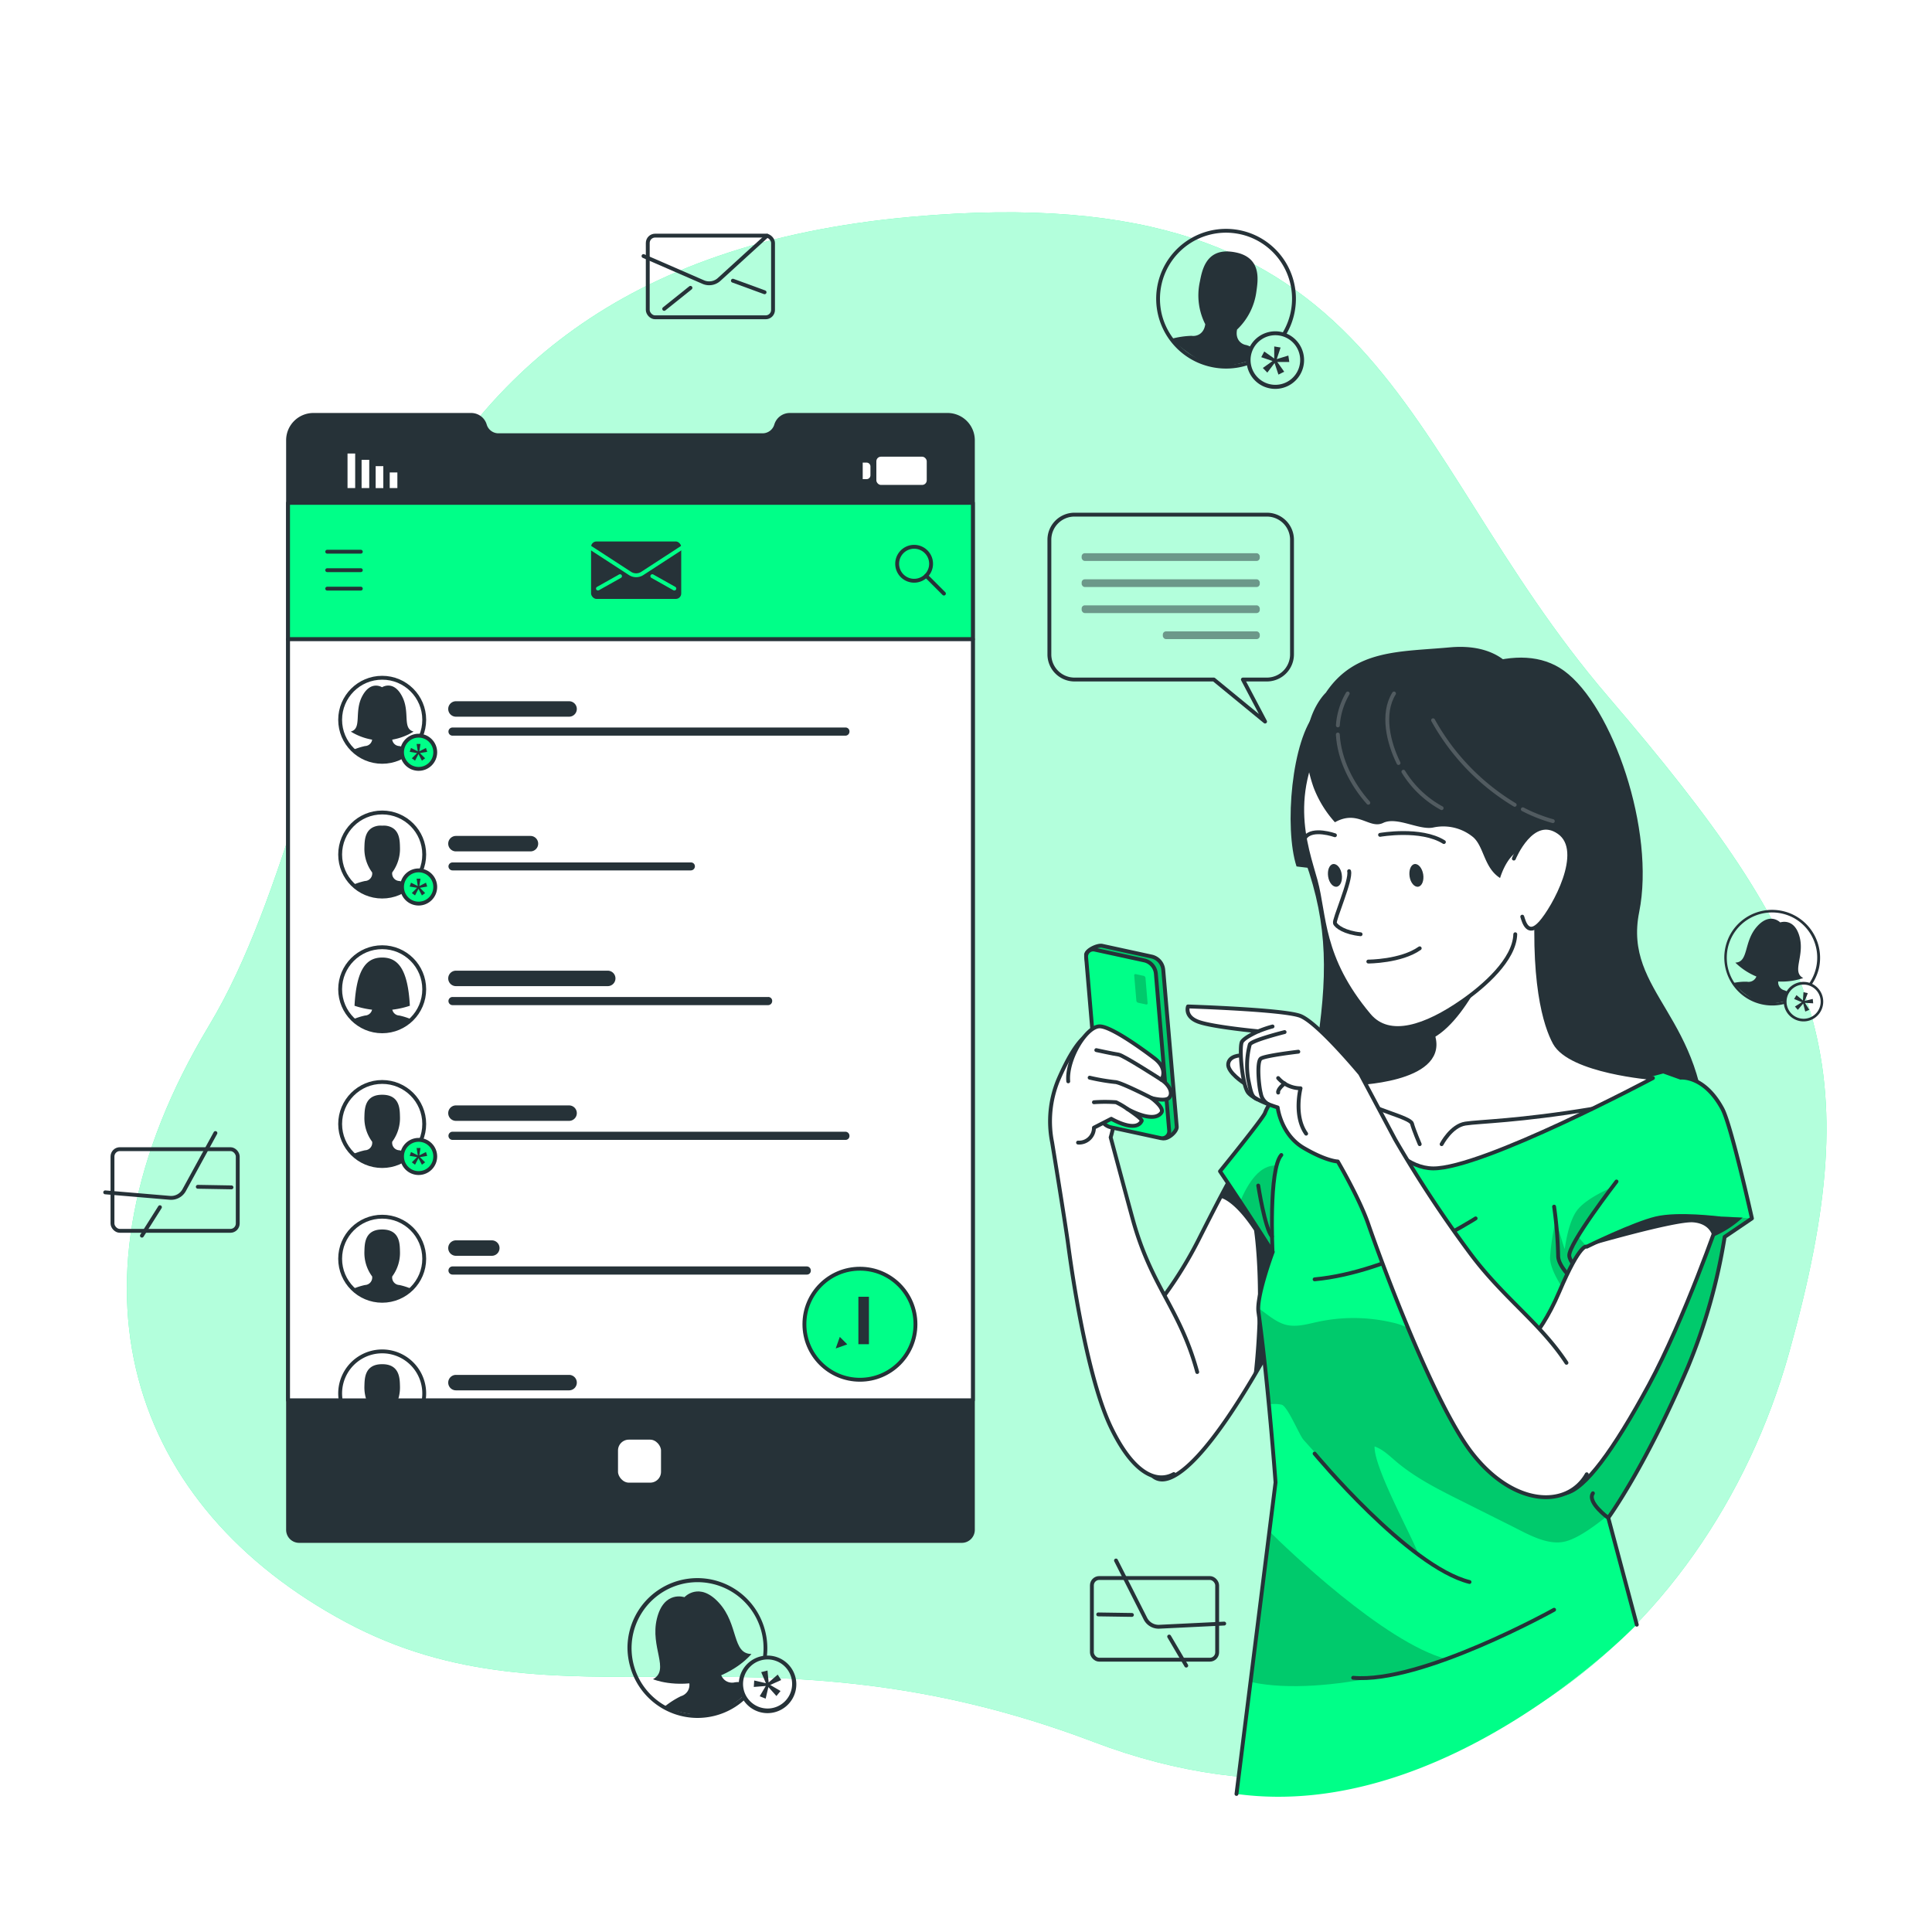 <svg class="animated" id="freepik_stories-mobile-inbox" xmlns="http://www.w3.org/2000/svg" xmlns:xlink="http://www.w3.org/1999/xlink" viewBox="0 0 500 500" version="1.1" xmlns:svgjs="http://svgjs.com/svgjs"><style>svg#freepik_stories-mobile-inbox:not(.animated) .animable {opacity: 0;}svg#freepik_stories-mobile-inbox.animated #freepik--Graphics--inject-53 {animation: 1.5s Infinite  linear floating;animation-delay: 0s;}svg#freepik_stories-mobile-inbox.animated #freepik--speech-bubble--inject-53 {animation: 1.5s Infinite  linear floating;animation-delay: 0s;}svg#freepik_stories-mobile-inbox.animated #freepik--Character--inject-53 {animation: 3s Infinite  linear floating;animation-delay: 0s;}            @keyframes floating {                0% {                    opacity: 1;                    transform: translateY(0px);                }                50% {                    transform: translateY(-10px);                }                100% {                    opacity: 1;                    transform: translateY(0px);                }            }        </style><g id="freepik--background-simple--inject-53" class="animable" style="transform-origin: 252.765px 257.661px;"><path d="M236,56.1c124-11.05,124.25,58.93,180.13,124.13S484,275,463,350.13,370.89,484.2,283.06,450.82s-138.14-1.32-193.54-31-76-86.91-35.42-154.41S83.1,69.72,236,56.1Z" style="fill: rgb(0, 255, 136); transform-origin: 252.765px 257.661px;" id="el6mlwnusd6q" class="animable"></path><g id="el22v17z7bghe"><path d="M236,56.1c124-11.05,124.25,58.93,180.13,124.13S484,275,463,350.13,370.89,484.2,283.06,450.82s-138.14-1.32-193.54-31-76-86.91-35.42-154.41S83.1,69.72,236,56.1Z" style="fill: rgb(255, 255, 255); opacity: 0.7; transform-origin: 252.765px 257.661px;" class="animable"></path></g></g><g id="freepik--Graphics--inject-53" class="animable animator-active" style="transform-origin: 248.943px 251.536px;"><path d="M198,422a18.09,18.09,0,0,0-35.61,4.47A18.36,18.36,0,0,0,163,431a18.12,18.12,0,0,0,17.49,13.6,18.44,18.44,0,0,0,4.53-.57,18,18,0,0,0,7.85-4.3,7.45,7.45,0,0,1-.49-.87v0a17.08,17.08,0,0,1-20.13,2.61l-.42-.23A17.08,17.08,0,0,1,176.27,410a17.09,17.09,0,0,1,21.15,19.08,7.36,7.36,0,0,1,1-.11A18,18,0,0,0,198,422Z" style="fill: rgb(38, 50, 56); transform-origin: 180.487px 426.508px;" id="elcfpfpxl1s" class="animable"></path><path d="M192.37,438.89a23.41,23.41,0,0,1-6.14,4.21,9.32,9.32,0,0,1-1.34.47,9.22,9.22,0,0,1-1.41.24c-5,.52-11.69-2-11.69-2l.44-.33a22.48,22.48,0,0,1,4-2.51c1-.27,2.79-1.52,2-4.22a16.5,16.5,0,0,1-5.74-9.38c-.62-2.74-2-8.05,3.57-10.26h0a13.64,13.64,0,0,1,1.36-.43c.48-.12.95-.21,1.39-.28v0c6-.76,7.29,4.57,8.07,7.26a16.53,16.53,0,0,1-.52,11c.62,2.74,2.76,3,3.79,2.73a6.64,6.64,0,0,1,1.51-.05,7,7,0,0,0,.2,2.31,7.07,7.07,0,0,0,.44,1.22Z" style="fill: rgb(38, 50, 56); transform-origin: 182.08px 429.104px;" id="elzwte2uq04sc" class="animable"></path><path d="M198.64,443.36a7.45,7.45,0,1,1,7.22-9.3h0a7.47,7.47,0,0,1-7.22,9.3Zm0-13.9a6.3,6.3,0,0,0-1.61.21,6.35,6.35,0,1,0,1.61-.21Z" style="fill: rgb(38, 50, 56); transform-origin: 198.64px 435.91px;" id="eldlhz2ju41v" class="animable"></path><path d="M198.21,435.61,197,432.75l1.63-.42.29,3.1,2.35-2.05.9,1.41-2.83,1.27,2.66,1.57-1.06,1.3-2.08-2.32-.71,3-1.54-.62,1.57-2.66-3.1.25.11-1.67Z" style="fill: rgb(38, 50, 56); transform-origin: 198.625px 435.97px;" id="el4g7k30eowdd" class="animable"></path><path d="M186.06,414.8c-5.13-5.62-8.93-1.45-8.93-1.45s-5.33-1.83-7.13,5.57,3.44,13.21-1,15.66c0,0,5.64,2.4,13.66.34s11.81-6.87,11.81-6.87C189.41,428,191.2,420.41,186.06,414.8Z" style="fill: rgb(38, 50, 56); transform-origin: 181.735px 423.808px;" id="els0tvs2buoi" class="animable"></path><path d="M470.74,250.58a12.41,12.41,0,0,0-23.11-8.45,12.83,12.83,0,0,0-1.07,2.93A12.4,12.4,0,0,0,462,259.76a5.08,5.08,0,0,1,0-.68s0,0,0,0a11.79,11.79,0,0,1-6,.19,11.58,11.58,0,0,1-7.13-4.92,2.75,2.75,0,0,1-.19-.28,11.62,11.62,0,0,1-1.63-4.26,12,12,0,0,1,.13-4.58,11.72,11.72,0,0,1,14-8.8,11.79,11.79,0,0,1,2.78,1,11.72,11.72,0,0,1,4.12,17.27,4.42,4.42,0,0,1,.67.25A12.35,12.35,0,0,0,470.74,250.58Z" style="fill: rgb(38, 50, 56); transform-origin: 458.643px 247.846px;" id="eld1grj905iqs" class="animable"></path><path d="M462,259.08a16.17,16.17,0,0,1-5.06.64,7.3,7.3,0,0,1-1-.14,6.64,6.64,0,0,1-.93-.29c-3.2-1.25-6.5-4.9-6.5-4.9l.38-.06a14.84,14.84,0,0,1,3.25-.26,2.16,2.16,0,0,0,2.55-1.95,11.32,11.32,0,0,1-.56-7.52c.49-1.86,1.29-5.54,5.4-5.13h0a9.6,9.6,0,0,1,1,.16q.5.12.93.27h0c3.88,1.41,3,5.08,2.64,7a11.36,11.36,0,0,1-3.76,6.54,2.13,2.13,0,0,0,1.45,2.85,4.48,4.48,0,0,1,.93.44,5,5,0,0,0-.6,1.47,4.51,4.51,0,0,0-.11.89S462,259.07,462,259.08Z" style="fill: rgb(38, 50, 56); transform-origin: 456.478px 249.583px;" id="elm75f592t468" class="animable"></path><path d="M464.42,263.77a5.16,5.16,0,0,1-2-1.82,5.11,5.11,0,1,1,9.3-1.58h0a5.09,5.09,0,0,1-6.11,3.84A5,5,0,0,1,464.42,263.77Zm4.38-8.46a4.72,4.72,0,0,0-1.05-.39,4.42,4.42,0,1,0,1.37,8.06,4.42,4.42,0,0,0,1.39-6.1A4.37,4.37,0,0,0,468.8,255.31Z" style="fill: rgb(38, 50, 56); transform-origin: 466.741px 259.226px;" id="elruk4oas6p3l" class="animable"></path><path d="M466.59,258.91l.15-2.13,1.12.25-.8,2,2.08-.51.11,1.14-2.13-.12,1.13,1.8-1.05.45-.54-2.07-1.39,1.63-.74-.86,1.79-1.13-2-.82.6-1Z" style="fill: rgb(38, 50, 56); transform-origin: 466.785px 259.285px;" id="elyurrvax8sql" class="animable"></path><path d="M465.72,242.41c-1.36-5-5-3.69-5-3.69s-2.67-2.78-6.09,1.16-2.05,9.13-5.53,9.24a17.22,17.22,0,0,0,17.58,4C463.61,251.53,467.09,247.45,465.72,242.41Z" style="fill: rgb(38, 50, 56); transform-origin: 457.89px 245.901px;" id="elnxc8d77hjj9" class="animable"></path><path d="M335.13,80.31a18.08,18.08,0,1,0-25.22,13.5,18.43,18.43,0,0,0,4.37,1.32,18.05,18.05,0,0,0,8.92-.73,8.47,8.47,0,0,1-.1-1s0,0,0,0a17.07,17.07,0,0,1-19.45-5.81c-.1-.12-.2-.25-.29-.38a17.19,17.19,0,0,1-2.74-6.08,17.37,17.37,0,0,1-.18-6.67,17.09,17.09,0,0,1,19.71-14,16.67,16.67,0,0,1,4.12,1.24,17.1,17.1,0,0,1,7.43,24.8,7.64,7.64,0,0,1,1,.32A18.1,18.1,0,0,0,335.13,80.31Z" style="fill: rgb(38, 50, 56); transform-origin: 317.301px 77.308px;" id="el2xe5ww934m3" class="animable"></path><path d="M323.1,93.4a23.37,23.37,0,0,1-7.32,1.35,9,9,0,0,1-1.41-.12,8.84,8.84,0,0,1-1.39-.35c-4.76-1.55-9.86-6.6-9.86-6.6l.54-.12a23,23,0,0,1,4.71-.65c1.05.18,3.17-.25,3.55-3A16.5,16.5,0,0,1,310.5,73c.55-2.75,1.42-8.18,7.43-7.92h0a12.86,12.86,0,0,1,1.42.16,13.34,13.34,0,0,1,1.38.31v0c5.76,1.73,4.8,7.14,4.42,9.91a16.52,16.52,0,0,1-5,9.83c-.55,2.76,1.3,3.86,2.35,4a6.35,6.35,0,0,1,1.4.57,6.78,6.78,0,0,0-.76,2.19,7.06,7.06,0,0,0-.09,1.29S323.11,93.39,323.1,93.4Z" style="fill: rgb(38, 50, 56); transform-origin: 314.287px 79.91px;" id="elqbvpqysc1rf" class="animable"></path><path d="M327,100a7.46,7.46,0,0,1-1.27-12.88,7.45,7.45,0,0,1,11.66,7.32h0a7.46,7.46,0,0,1-8.59,6.1A7.81,7.81,0,0,1,327,100Zm5.68-12.69a6.27,6.27,0,0,0-1.56-.47,6.42,6.42,0,1,0,1.56.47Z" style="fill: rgb(38, 50, 56); transform-origin: 330.047px 93.193px;" id="elx4ec0kbm5vq" class="animable"></path><path d="M329.77,92.78l0-3.12,1.65.28-1,3,3-.92.25,1.66h-3.11l1.79,2.52-1.49.75-1-3-1.88,2.48-1.16-1.2,2.52-1.79-2.93-1,.78-1.47Z" style="fill: rgb(38, 50, 56); transform-origin: 330.04px 93.305px;" id="elw65z2c9tvr" class="animable"></path><g id="elkzbp783hp"><rect x="167.64" y="60.98" width="32.42" height="21.14" rx="1.9" style="fill: none; stroke: rgb(38, 50, 56); stroke-linecap: round; stroke-linejoin: round; transform-origin: 183.85px 71.55px; transform: rotate(-9.41deg);" class="animable"></rect></g><path d="M166.54,66.27,182,73a3.83,3.83,0,0,0,4.12-.69L198.52,61" style="fill: none; stroke: rgb(38, 50, 56); stroke-linecap: round; stroke-linejoin: round; transform-origin: 182.53px 67.159px;" id="el3jin2tewwn5" class="animable"></path><path d="M171.89,79.94l6.8-5.45" style="fill: none; stroke: rgb(38, 50, 56); stroke-linecap: round; stroke-linejoin: round; transform-origin: 175.29px 77.215px;" id="ela5kqixvnmzt" class="animable"></path><path d="M197.87,75.64l-8.2-3" style="fill: none; stroke: rgb(38, 50, 56); stroke-linecap: round; stroke-linejoin: round; transform-origin: 193.77px 74.14px;" id="el6bm1t0nmbff" class="animable"></path><g id="el9y16z2j1qfm"><rect x="282.58" y="408.39" width="32.42" height="21.14" rx="1.9" style="fill: none; stroke: rgb(38, 50, 56); stroke-linecap: round; stroke-linejoin: round; transform-origin: 298.79px 418.96px; transform: rotate(30.174deg);" class="animable"></rect></g><path d="M288.82,403.86l7.59,15A3.83,3.83,0,0,0,300,421l16.82-.82" style="fill: none; stroke: rgb(38, 50, 56); stroke-linecap: round; stroke-linejoin: round; transform-origin: 302.82px 412.431px;" id="elcdoxpybj9zc" class="animable"></path><path d="M284.22,417.81l8.72.13" style="fill: none; stroke: rgb(38, 50, 56); stroke-linecap: round; stroke-linejoin: round; transform-origin: 288.58px 417.875px;" id="elsqstk8ic27b" class="animable"></path><path d="M307,431.06l-4.42-7.52" style="fill: none; stroke: rgb(38, 50, 56); stroke-linecap: round; stroke-linejoin: round; transform-origin: 304.79px 427.3px;" id="eld14bol8pypk" class="animable"></path><g id="elzfun16h6wgp"><rect x="29.11" y="297.4" width="32.42" height="21.14" rx="1.9" style="fill: none; stroke: rgb(38, 50, 56); stroke-linecap: round; stroke-linejoin: round; transform-origin: 45.32px 307.97px; transform: rotate(-28.34deg);" class="animable"></rect></g><path d="M27.23,308.58,44,310a3.85,3.85,0,0,0,3.67-2l8.08-14.77" style="fill: none; stroke: rgb(38, 50, 56); stroke-linecap: round; stroke-linejoin: round; transform-origin: 41.49px 301.62px;" id="elj6fcuj12ayb" class="animable"></path><path d="M36.73,319.79l4.66-7.37" style="fill: none; stroke: rgb(38, 50, 56); stroke-linecap: round; stroke-linejoin: round; transform-origin: 39.06px 316.105px;" id="el1y1shlhcgeu" class="animable"></path><path d="M59.91,307.29l-8.72-.15" style="fill: none; stroke: rgb(38, 50, 56); stroke-linecap: round; stroke-linejoin: round; transform-origin: 55.55px 307.215px;" id="el8ogegvv6a86" class="animable"></path></g><g id="freepik--Device--inject-53" class="animable" style="transform-origin: 163.165px 253.085px;"><path d="M74.55,113.87V395.92a2.87,2.87,0,0,0,2.86,2.87h171.5a2.87,2.87,0,0,0,2.87-2.87v-282a6.56,6.56,0,0,0-6.54-6.54H204.39a3.68,3.68,0,0,0-3.52,2.63,3.64,3.64,0,0,1-1.32,1.9,3.7,3.7,0,0,1-2.2.73H129a3.67,3.67,0,0,1-3.52-2.63,3.6,3.6,0,0,0-1.33-1.9,3.7,3.7,0,0,0-2.2-.73H81.09A6.56,6.56,0,0,0,74.55,113.87Z" style="fill: rgb(38, 50, 56); stroke: rgb(38, 50, 56); stroke-linecap: round; stroke-linejoin: round; transform-origin: 163.165px 253.085px;" id="elojkq2l1jffb" class="animable"></path><g id="elh47wbtvh0sj"><rect x="74.55" y="130.14" width="177.23" height="35.3" style="fill: rgb(0, 255, 136); stroke: rgb(38, 50, 56); stroke-linecap: round; stroke-linejoin: round; transform-origin: 163.165px 147.79px; transform: rotate(180deg);" class="animable"></rect></g><g id="eld181ziun0xg"><rect x="74.55" y="165.44" width="177.23" height="196.95" style="fill: rgb(255, 255, 255); stroke: rgb(38, 50, 56); stroke-linecap: round; stroke-linejoin: round; transform-origin: 163.165px 263.915px; transform: rotate(180deg);" class="animable"></rect></g><g id="elem3rh2n8mul"><rect x="159.44" y="372.08" width="12.13" height="12.13" rx="3.3" style="fill: rgb(255, 255, 255); stroke: rgb(38, 50, 56); stroke-linecap: round; stroke-linejoin: round; transform-origin: 165.505px 378.145px; transform: rotate(180deg);" class="animable"></rect></g><line x1="93.38" y1="142.78" x2="84.68" y2="142.78" style="fill: none; stroke: rgb(38, 50, 56); stroke-linecap: round; stroke-linejoin: round; transform-origin: 89.03px 142.78px;" id="el5x8mpmyeiyj" class="animable"></line><line x1="93.38" y1="147.56" x2="84.68" y2="147.56" style="fill: none; stroke: rgb(38, 50, 56); stroke-linecap: round; stroke-linejoin: round; transform-origin: 89.03px 147.56px;" id="elweo8ajxdmpp" class="animable"></line><line x1="93.38" y1="152.34" x2="84.68" y2="152.34" style="fill: none; stroke: rgb(38, 50, 56); stroke-linecap: round; stroke-linejoin: round; transform-origin: 89.03px 152.34px;" id="elkfhhr4gui6" class="animable"></line><path d="M147.32,185.48H118a2,2,0,0,1-2-2h0a2,2,0,0,1,2-2h29.28a2,2,0,0,1,2,2h0A2,2,0,0,1,147.32,185.48Z" style="fill: rgb(38, 50, 56); transform-origin: 132.64px 183.48px;" id="eljkv7pyk34" class="animable"></path><path d="M218.79,190.39H117.12a1.05,1.05,0,0,1-1.06-1.06h0a1.05,1.05,0,0,1,1.06-1.05H218.79a1,1,0,0,1,1.05,1.05h0A1.05,1.05,0,0,1,218.79,190.39Z" style="fill: rgb(38, 50, 56); transform-origin: 167.951px 189.334px;" id="eljjiyoen3ngp" class="animable"></path><g id="el5e72hr9b2a"><circle cx="98.91" cy="186.28" r="10.88" style="fill: rgb(255, 255, 255); stroke: rgb(38, 50, 56); stroke-linecap: round; stroke-linejoin: round; transform-origin: 98.91px 186.28px; transform: rotate(-42.62deg);" class="animable"></circle></g><path d="M99.79,197.08h0c3.06-.45,6.7-3,6.7-3a17.46,17.46,0,0,0-3.13-1,1.93,1.93,0,0,1-1.85-2.22,10.19,10.19,0,0,0,2-6.5c-.05-1.74,0-5.13-3.72-5.6h0c-.28,0-.57,0-.88,0h0c-.31,0-.6,0-.88,0h0c-3.69.47-3.66,3.86-3.72,5.6a10.19,10.19,0,0,0,2,6.5,1.93,1.93,0,0,1-1.85,2.22,17.31,17.31,0,0,0-3.12,1s3.63,2.55,6.69,3h0a5.43,5.43,0,0,0,.88.08h0a5.33,5.33,0,0,0,.88-.08Z" style="fill: rgb(38, 50, 56); transform-origin: 98.915px 187.96px;" id="elaimz8v9pgui" class="animable"></path><circle cx="108.34" cy="194.69" r="4.3" style="fill: rgb(0, 255, 136); stroke: rgb(38, 50, 56); stroke-linecap: round; stroke-linejoin: round; transform-origin: 108.34px 194.69px;" id="eljrgv5ct856" class="animable"></circle><path d="M108.12,194.44l-.3-1.91h1l-.3,1.91,1.72-.87.32,1-1.89.33,1.35,1.35-.83.61-.89-1.71-.89,1.71-.83-.61,1.35-1.35-1.9-.33.33-1Z" style="fill: rgb(38, 50, 56); transform-origin: 108.295px 194.695px;" id="eljhzvse47zxs" class="animable"></path><path d="M104,180.1c-2.21-4.15-5.13-2.24-5.13-2.24S96,176,93.78,180.1s0,8.45-3,9.23a15.46,15.46,0,0,0,16.26,0C104,188.55,106.25,184.25,104,180.1Z" style="fill: rgb(38, 50, 56); transform-origin: 98.91px 184.531px;" id="elo5gbu9g5oy" class="animable"></path><g id="ellfz8d8xueqb"><rect x="100.86" y="122.27" width="1.98" height="4.04" style="fill: rgb(255, 255, 255); transform-origin: 101.85px 124.29px; transform: rotate(180deg);" class="animable"></rect></g><g id="elxiio6bo5e4f"><rect x="97.22" y="120.64" width="1.98" height="5.68" style="fill: rgb(255, 255, 255); transform-origin: 98.21px 123.48px; transform: rotate(180deg);" class="animable"></rect></g><g id="elu459ga5tgyi"><rect x="93.58" y="119" width="1.98" height="7.31" style="fill: rgb(255, 255, 255); transform-origin: 94.57px 122.655px; transform: rotate(180deg);" class="animable"></rect></g><g id="el9xp25j3xqlf"><rect x="89.94" y="117.37" width="1.98" height="8.94" style="fill: rgb(255, 255, 255); transform-origin: 90.93px 121.84px; transform: rotate(180deg);" class="animable"></rect></g><g id="elnq1ftgn5nl"><rect x="226.8" y="118.19" width="13.04" height="7.31" rx="1.19" style="fill: rgb(255, 255, 255); transform-origin: 233.32px 121.845px; transform: rotate(180deg);" class="animable"></rect></g><g id="eldkpwhimyze"><path d="M223.27,119.72h1a1,1,0,0,1,1,1V123a1,1,0,0,1-1,1h-1a0,0,0,0,1,0,0v-4.25A0,0,0,0,1,223.27,119.72Z" style="fill: rgb(255, 255, 255); transform-origin: 224.27px 121.86px; transform: rotate(180deg);" class="animable"></path></g><path d="M239.68,142.8a4.39,4.39,0,1,1-6.21,0A4.38,4.38,0,0,1,239.68,142.8Z" style="fill: none; stroke: rgb(38, 50, 56); stroke-linecap: round; stroke-linejoin: round; transform-origin: 236.575px 145.901px;" id="el1x0n547hq3w" class="animable"></path><line x1="239.68" y1="149.01" x2="244.29" y2="153.62" style="fill: none; stroke: rgb(38, 50, 56); stroke-linecap: round; stroke-linejoin: round; transform-origin: 241.985px 151.315px;" id="el5thc4wfzrmi" class="animable"></line><rect x="152.47" y="139.63" width="24.33" height="15.87" rx="1.9" style="fill: rgb(38, 50, 56); stroke: rgb(0, 255, 136); stroke-linecap: round; stroke-linejoin: round; transform-origin: 164.635px 147.565px;" id="elqa6fzaex9m" class="animable"></rect><path d="M152.47,141.53l10.6,6.89a2.91,2.91,0,0,0,3.13,0l10.6-6.89" style="fill: rgb(38, 50, 56); stroke: rgb(0, 255, 136); stroke-linecap: round; stroke-linejoin: round; transform-origin: 164.635px 145.203px;" id="elp9wkuxfxnrj" class="animable"></path><path d="M154.75,152.32l5.71-3.21" style="fill: rgb(38, 50, 56); stroke: rgb(0, 255, 136); stroke-linecap: round; stroke-linejoin: round; transform-origin: 157.605px 150.715px;" id="elcizqhozk118" class="animable"></path><path d="M174.52,152.32l-5.7-3.21" style="fill: rgb(38, 50, 56); stroke: rgb(0, 255, 136); stroke-linecap: round; stroke-linejoin: round; transform-origin: 171.67px 150.715px;" id="el95l0w9trkpf" class="animable"></path><path d="M137.32,220.34H118a2,2,0,0,1-2-2h0a2,2,0,0,1,2-2h19.28a2,2,0,0,1,2,2h0A2,2,0,0,1,137.32,220.34Z" style="fill: rgb(38, 50, 56); transform-origin: 127.64px 218.34px;" id="els28buwm75a" class="animable"></path><path d="M178.79,225.26H117.12a1.06,1.06,0,0,1-1.06-1.06h0a1.05,1.05,0,0,1,1.06-1h61.67a1,1,0,0,1,1.05,1h0A1.06,1.06,0,0,1,178.79,225.26Z" style="fill: rgb(38, 50, 56); transform-origin: 147.95px 224.229px;" id="el56luw8y6x8s" class="animable"></path><g id="el3zcexhvvkvg"><circle cx="98.91" cy="221.15" r="10.88" style="fill: rgb(255, 255, 255); stroke: rgb(38, 50, 56); stroke-linecap: round; stroke-linejoin: round; transform-origin: 98.91px 221.15px; transform: rotate(-44.21deg);" class="animable"></circle></g><path d="M99.79,232h0c3.06-.45,6.7-3,6.7-3a17.46,17.46,0,0,0-3.13-1,1.93,1.93,0,0,1-1.85-2.22,10.23,10.23,0,0,0,2-6.5c-.05-1.74,0-5.14-3.72-5.6h0a8.26,8.26,0,0,0-.88,0h0a8.26,8.26,0,0,0-.88,0h0c-3.69.46-3.66,3.86-3.72,5.6a10.23,10.23,0,0,0,2,6.5,1.93,1.93,0,0,1-1.85,2.22,17.31,17.31,0,0,0-3.12,1S95,231.5,98,232h0a5.43,5.43,0,0,0,.88.08h0a5.33,5.33,0,0,0,.88-.08Z" style="fill: rgb(38, 50, 56); transform-origin: 98.915px 222.874px;" id="eld41lvp6abnp" class="animable"></path><circle cx="108.34" cy="229.55" r="4.3" style="fill: rgb(0, 255, 136); stroke: rgb(38, 50, 56); stroke-linecap: round; stroke-linejoin: round; transform-origin: 108.34px 229.55px;" id="elinpf0841yy" class="animable"></circle><path d="M108.12,229.31l-.3-1.91h1l-.3,1.91,1.72-.87.32,1-1.89.32,1.35,1.36-.83.61-.89-1.71-.89,1.71-.83-.61,1.35-1.36-1.9-.32.33-1Z" style="fill: rgb(38, 50, 56); transform-origin: 108.295px 229.565px;" id="el2yxausb973q" class="animable"></path><path d="M157.32,255.21H118a2,2,0,0,1-2-2h0a2,2,0,0,1,2-2h39.28a2,2,0,0,1,2,2h0A2,2,0,0,1,157.32,255.21Z" style="fill: rgb(38, 50, 56); transform-origin: 137.64px 253.21px;" id="elinwdy8svhoo" class="animable"></path><path d="M198.79,260.13H117.12a1.06,1.06,0,0,1-1.06-1.06h0a1.05,1.05,0,0,1,1.06-1.05h81.67a1,1,0,0,1,1.05,1.05h0A1.06,1.06,0,0,1,198.79,260.13Z" style="fill: rgb(38, 50, 56); transform-origin: 157.951px 259.074px;" id="elmbj3jzj14d" class="animable"></path><g id="ellqpn7oi6st"><circle cx="98.91" cy="256.02" r="10.88" style="fill: rgb(255, 255, 255); stroke: rgb(38, 50, 56); stroke-linecap: round; stroke-linejoin: round; transform-origin: 98.91px 256.02px; transform: rotate(-13.78deg);" class="animable"></circle></g><path d="M99.79,266.82h0c3.06-.45,6.7-3,6.7-3a17.46,17.46,0,0,0-3.13-1,1.93,1.93,0,0,1-1.85-2.22,10.23,10.23,0,0,0,2-6.5c-.05-1.74,0-5.14-3.72-5.6h0a8.26,8.26,0,0,0-.88,0h0a8.26,8.26,0,0,0-.88,0h0c-3.69.46-3.66,3.86-3.72,5.6a10.23,10.23,0,0,0,2,6.5,1.93,1.93,0,0,1-1.85,2.22,17.31,17.31,0,0,0-3.12,1s3.63,2.55,6.69,3h0a5.43,5.43,0,0,0,.88.08h0a5.33,5.33,0,0,0,.88-.08Z" style="fill: rgb(38, 50, 56); transform-origin: 98.915px 257.694px;" id="elqvpgo62ji89" class="animable"></path><path d="M98.91,247.81c-3.91,0-6.65,2.71-7.16,12.48a22.49,22.49,0,0,0,14.32,0C105.56,250.52,102.82,247.81,98.91,247.81Z" style="fill: rgb(38, 50, 56); transform-origin: 98.91px 254.635px;" id="el5hvd8i5jnme" class="animable"></path><path d="M147.32,290.08H118a2,2,0,0,1-2-2h0a2,2,0,0,1,2-2h29.28a2,2,0,0,1,2,2h0A2,2,0,0,1,147.32,290.08Z" style="fill: rgb(38, 50, 56); transform-origin: 132.64px 288.08px;" id="el4poyzoiiy3c" class="animable"></path><path d="M218.79,295H117.12a1.05,1.05,0,0,1-1.06-1.05h0a1.06,1.06,0,0,1,1.06-1.06H218.79a1.06,1.06,0,0,1,1.05,1.06h0A1,1,0,0,1,218.79,295Z" style="fill: rgb(38, 50, 56); transform-origin: 167.951px 293.946px;" id="ela1i1v9iz0xm" class="animable"></path><g id="eles5xaj4hih"><circle cx="98.91" cy="290.89" r="10.88" style="fill: rgb(255, 255, 255); stroke: rgb(38, 50, 56); stroke-linecap: round; stroke-linejoin: round; transform-origin: 98.91px 290.89px; transform: rotate(-44.21deg);" class="animable"></circle></g><path d="M99.79,301.69h0c3.06-.45,6.7-3,6.7-3a17.46,17.46,0,0,0-3.13-1,1.93,1.93,0,0,1-1.85-2.22,10.24,10.24,0,0,0,2-6.51c-.05-1.73,0-5.13-3.72-5.59h0a8.18,8.18,0,0,0-.88-.05h0a8.18,8.18,0,0,0-.88.05h0c-3.69.46-3.66,3.86-3.72,5.59a10.24,10.24,0,0,0,2,6.51,1.93,1.93,0,0,1-1.85,2.22,17.31,17.31,0,0,0-3.12,1s3.63,2.55,6.69,3h0a6.85,6.85,0,0,0,.88.08h0a6.69,6.69,0,0,0,.88-.08Z" style="fill: rgb(38, 50, 56); transform-origin: 98.915px 292.545px;" id="eleeihzdot1hi" class="animable"></path><circle cx="108.34" cy="299.29" r="4.3" style="fill: rgb(0, 255, 136); stroke: rgb(38, 50, 56); stroke-linecap: round; stroke-linejoin: round; transform-origin: 108.34px 299.29px;" id="el6oknvnxdfug" class="animable"></circle><path d="M108.12,299l-.3-1.9h1l-.3,1.9,1.72-.86.32,1-1.89.32,1.35,1.35-.83.62-.89-1.71-.89,1.71-.83-.62,1.35-1.35-1.9-.32.33-1Z" style="fill: rgb(38, 50, 56); transform-origin: 108.295px 299.265px;" id="eljdkieoakpb8" class="animable"></path><path d="M127.32,325H118a2,2,0,0,1-2-2h0a2,2,0,0,1,2-2h9.28a2,2,0,0,1,2,2h0A2,2,0,0,1,127.32,325Z" style="fill: rgb(38, 50, 56); transform-origin: 122.64px 323px;" id="el43kg915jj45" class="animable"></path><path d="M208.79,329.86H117.12a1.05,1.05,0,0,1-1.06-1.05h0a1.06,1.06,0,0,1,1.06-1.06h91.67a1.06,1.06,0,0,1,1.05,1.06h0A1,1,0,0,1,208.79,329.86Z" style="fill: rgb(38, 50, 56); transform-origin: 162.951px 328.806px;" id="elgwqd6pmvne" class="animable"></path><g id="elq65qyeppcpf"><circle cx="98.91" cy="325.76" r="10.88" style="fill: rgb(255, 255, 255); stroke: rgb(38, 50, 56); stroke-linecap: round; stroke-linejoin: round; transform-origin: 98.91px 325.76px; transform: rotate(-44.21deg);" class="animable"></circle></g><path d="M99.79,336.56h0c3.06-.46,6.7-3,6.7-3a17.46,17.46,0,0,0-3.13-1,1.94,1.94,0,0,1-1.85-2.22,10.24,10.24,0,0,0,2-6.51c-.05-1.73,0-5.13-3.72-5.59h0a8.18,8.18,0,0,0-.88-.05h0a8.18,8.18,0,0,0-.88.05h0c-3.69.46-3.66,3.86-3.72,5.59a10.24,10.24,0,0,0,2,6.51,1.94,1.94,0,0,1-1.85,2.22,17.31,17.31,0,0,0-3.12,1s3.63,2.54,6.69,3h0a6.79,6.79,0,0,0,.88.07h0a6.65,6.65,0,0,0,.88-.07Z" style="fill: rgb(38, 50, 56); transform-origin: 98.915px 327.41px;" id="elxedp6vju2d" class="animable"></path><path d="M147.32,359.82H118a2,2,0,0,1-2-2h0a2,2,0,0,1,2-2h29.28a2,2,0,0,1,2,2h0A2,2,0,0,1,147.32,359.82Z" style="fill: rgb(38, 50, 56); transform-origin: 132.64px 357.82px;" id="el6rfai2c7nz2" class="animable"></path><path d="M109.79,360.62a10.43,10.43,0,0,1-.15,1.78H88.18a10.43,10.43,0,0,1-.15-1.78,10.88,10.88,0,0,1,21.76,0Z" style="fill: rgb(255, 255, 255); stroke: rgb(38, 50, 56); stroke-linecap: round; stroke-linejoin: round; transform-origin: 98.91px 356.07px;" id="elg5dyyv2203b" class="animable"></path><path d="M103.51,358.69a10.22,10.22,0,0,1-.55,3.71h-8.1a10.22,10.22,0,0,1-.55-3.71c.06-1.73,0-5.13,3.72-5.59h0a7.77,7.77,0,0,1,1.76,0h0C103.49,353.56,103.46,357,103.51,358.69Z" style="fill: rgb(38, 50, 56); transform-origin: 98.91px 357.725px;" id="eldkanzett1iv" class="animable"></path><circle cx="222.55" cy="342.71" r="14.37" style="fill: rgb(0, 255, 136); stroke: rgb(38, 50, 56); stroke-linecap: round; stroke-linejoin: round; transform-origin: 222.55px 342.71px;" id="elacsqefcmorm" class="animable"></circle><g id="elpz4r0t6jcs"><rect x="222.15" y="335.6" width="2.73" height="12.28" style="fill: rgb(38, 50, 56); transform-origin: 223.515px 341.74px; transform: rotate(45deg);" class="animable"></rect></g><polygon points="217.34 345.99 216.28 348.98 219.27 347.92 217.34 345.99" style="fill: rgb(38, 50, 56); transform-origin: 217.775px 347.485px;" id="el0ke7lpk9fu9" class="animable"></polygon></g><g id="freepik--speech-bubble--inject-53" class="animable" style="transform-origin: 302.975px 159.965px;"><path d="M278.08,133.19h49.79a6.5,6.5,0,0,1,6.5,6.5v29.66a6.5,6.5,0,0,1-6.5,6.51h-6.21l5.74,10.88-13.26-10.88H278.08a6.5,6.5,0,0,1-6.5-6.51V139.69A6.5,6.5,0,0,1,278.08,133.19Z" style="fill: none; stroke: rgb(38, 50, 56); stroke-linecap: round; stroke-linejoin: round; transform-origin: 302.975px 159.965px;" id="el57znwt0u22" class="animable"></path><g id="elc5zqpx5stbf"><g style="opacity: 0.5; transform-origin: 302.98px 154.285px;" class="animable"><g id="eloim8iqwsyhs"><rect x="279.93" y="143.17" width="46.1" height="2" rx="0.82" style="fill: rgb(38, 50, 56); transform-origin: 302.98px 144.17px; transform: rotate(180deg);" class="animable"></rect></g><g id="el5p1kvq408uj"><rect x="279.93" y="149.92" width="46.1" height="2" rx="0.82" style="fill: rgb(38, 50, 56); transform-origin: 302.98px 150.92px; transform: rotate(180deg);" class="animable"></rect></g><g id="el5t9jmj8nojr"><rect x="279.93" y="156.66" width="46.1" height="2" rx="0.82" style="fill: rgb(38, 50, 56); transform-origin: 302.98px 157.66px; transform: rotate(-180deg);" class="animable"></rect></g><g id="el10ldhu7dhytf"><rect x="300.94" y="163.4" width="25.09" height="2" rx="0.82" style="fill: rgb(38, 50, 56); transform-origin: 313.485px 164.4px; transform: rotate(-180deg);" class="animable"></rect></g></g></g></g><g id="freepik--Character--inject-53" class="animable" style="transform-origin: 362.575px 316.205px;"><path d="M340.22,326.29a.32.32,0,0,0,0,.06c-.48,1-7.4,15.79-15.83,30-2.21,3.73-4.52,7.41-6.85,10.8-5.07,7.38-10.21,13.35-14.48,15.21-14,6.09-6-41.63-6-41.63a103.74,103.74,0,0,0,13.09-19.8c1.67-3.3,3.61-7.13,5.64-11,1.56-2.95,3.16-5.9,4.73-8.63,3.55-6.2,6.86-11.2,8.87-12.18,2.2-1.08,5.24,10.07,7.54,20.44C338.8,318.2,340.22,326.29,340.22,326.29Z" style="fill: rgb(255, 255, 255); stroke: rgb(38, 50, 56); stroke-linecap: round; stroke-linejoin: round; transform-origin: 317.502px 335.972px;" id="el4vjhsxyis8k" class="animable"></path><path d="M340.22,326.29a.32.32,0,0,0,0,.06c-.48,1-7.4,15.79-15.83,30,2.54-22.71.16-37.9.16-37.9-5.41-8.18-8.8-8.49-8.8-8.49,1.56-2.95,3.16-5.9,4.73-8.63l7.16-6.69,9.25,14.95C338.8,318.2,340.22,326.29,340.22,326.29Z" style="fill: rgb(38, 50, 56); transform-origin: 327.985px 325.495px;" id="elss3gh1b5yl" class="animable"></path><path d="M404.74,173.57c12.64,9.15,23.7,41.47,19.48,62.47s17.49,27,17.41,60.15c0,9.24-28.62,46.8-61.85,26.76s-42.46-29.9-39.3-50,3.3-33.32-2.7-50.19S381.81,157,404.74,173.57Z" style="fill: rgb(38, 50, 56); transform-origin: 389.457px 249.472px;" id="elb9bjm7zao4" class="animable"></path><path d="M453.36,315.32l-7.06,4.79a148.52,148.52,0,0,1-9.55,33.75c-8.89,20.87-16.76,33.31-19.51,37.42a0,0,0,0,1,0,0c-.68,1-1.05,1.5-1.05,1.5l7.38,27.67S374.32,471.66,320,464.27l3.63-29,4.89-39,1.59-12.67s-.67-9.09-1.74-20.28c-.73-7.71-1.65-16.42-2.69-23.84a6.31,6.31,0,0,1-.05-1c.08-4.68,3.75-14.52,3.75-14.52-3.1-4.91-6-9.43-8.39-13-3.16-4.79-5.25-7.87-5.25-7.87s11-13.52,11.62-15.06c3.48-9.11,15.64-7.41,15.64-7.41a6.82,6.82,0,0,1,3.28-1.76c5.78-1.45,22.21,10.07,31.18,10.16s53-11.77,53-11.77l4.48,1.61s6.07-.72,10.81,8.06C448,291.17,453.36,315.32,453.36,315.32Z" style="fill: rgb(0, 255, 136); transform-origin: 384.55px 371.125px;" id="el1158m9lbepck" class="animable"></path><g id="elct4a1g1mvm6"><path d="M374.3,429.36s-30.6,10.33-50.72,5.92l4.89-39C332.83,400.61,358.11,425,374.3,429.36Z" style="fill-opacity: 0.7; opacity: 0.3; transform-origin: 348.94px 416.328px;" class="animable"></path></g><g id="elspj722qgl3p"><path d="M329.33,324c-3.1-4.91-6-9.43-8.39-13,2.08-5,5.17-9.63,9.45-9.36C330.39,301.64,327.4,314.92,329.33,324Z" style="fill-opacity: 0.7; opacity: 0.3; transform-origin: 325.665px 312.814px;" class="animable"></path></g><g id="elrlw9gyz7bvf"><path d="M428.57,315.32c-5.49,1.82-17.93,7.33-17.93,7.33l-2.3-2.67,8.85-12.68s-6.23,2.52-8.85,5.69-3.31,10.24-3.41,10.21-2.29-7.44-2.29-7.44a57.75,57.75,0,0,0-1.46,9.39c-.29,3.35,3.39,8.8,6.58,12.85l-5.56,29.59L381,354.7l-10-6.06a24,24,0,0,1-2.53-1.54c-1.16-.94-1.92-2.16-3.27-3a17.33,17.33,0,0,0-4.94-1.85A43.94,43.94,0,0,0,341,342.1c-2.68.58-5.43,1.41-8.09.78s-4.94-2.76-7.28-4.36a6.31,6.31,0,0,0,.05,1c1,7.42,2,16.13,2.69,23.84h1.14a8.09,8.09,0,0,1,2.2.18c1.53.42,4.57,7.88,5.62,9.06,7.67,8.56,20.5,23,29.82,29.75-1.86-5-11.59-22.5-11.41-28,2.09.7,3.72,2.31,5.4,3.74,5.06,4.34,11.1,7.36,17.06,10.34L391.33,395c4,2,9.27,5.13,13.87,3.9,3.77-1,8.52-4.79,11.53-7.18l.5-.4a0,0,0,0,0,0,0c2.75-4.11,10.62-16.55,19.51-37.42a148.52,148.52,0,0,0,9.55-33.75l7.06-4.79S434.06,313.5,428.57,315.32Z" style="fill-opacity: 0.7; opacity: 0.3; transform-origin: 389.489px 354.825px;" class="animable"></path></g><path d="M320,464.27l10.11-80.62s-1.9-25.92-4.43-44.12c-.57-4.08,3.7-15.53,3.7-15.53-7.27-11.5-13.64-20.87-13.64-20.87s11-13.52,11.62-15.06c3.48-9.11,15.64-7.41,15.64-7.41a6.82,6.82,0,0,1,3.28-1.76c5.78-1.45,22.21,10.07,31.18,10.16s53-11.77,53-11.77l4.48,1.61s6.07-.72,10.81,8.06c2.28,4.21,7.65,28.36,7.65,28.36l-7.06,4.79a148.52,148.52,0,0,1-9.55,33.75c-11.08,26-20.57,38.94-20.57,38.94l7.38,27.67" style="fill: none; stroke: rgb(38, 50, 56); stroke-linecap: round; stroke-linejoin: round; transform-origin: 384.57px 370.78px;" id="eljm7lzp6kdqr" class="animable"></path><path d="M418.35,305.77S405.82,322,406.13,325s6.11,6.09,6.11,6.09" style="fill: none; stroke: rgb(38, 50, 56); stroke-linecap: round; stroke-linejoin: round; transform-origin: 412.237px 318.43px;" id="eli24oobmjywi" class="animable"></path><path d="M402.2,312.28A106.23,106.23,0,0,1,403.25,325c0,5.56,15.1,14.79,15.1,14.79" style="fill: none; stroke: rgb(38, 50, 56); stroke-linecap: round; stroke-linejoin: round; transform-origin: 410.275px 326.035px;" id="el861dn4kvpu3" class="animable"></path><path d="M329.33,324s-1.05-21.4,2.28-25.09" style="fill: none; stroke: rgb(38, 50, 56); stroke-linecap: round; stroke-linejoin: round; transform-origin: 330.391px 311.455px;" id="eled49nq46ec" class="animable"></path><path d="M325.63,306.82s1.72,11.08,3.54,13.19" style="fill: none; stroke: rgb(38, 50, 56); stroke-linecap: round; stroke-linejoin: round; transform-origin: 327.4px 313.415px;" id="elaemtmp2inns" class="animable"></path><path d="M381.89,315.32s-21.63,13.92-41.67,15.77" style="fill: none; stroke: rgb(38, 50, 56); stroke-linecap: round; stroke-linejoin: round; transform-origin: 361.055px 323.205px;" id="elfto76f7xjnh" class="animable"></path><path d="M340.22,376.19s24.26,29.27,40.09,33.23" style="fill: none; stroke: rgb(38, 50, 56); stroke-linecap: round; stroke-linejoin: round; transform-origin: 360.265px 392.805px;" id="elxc7rcvex31l" class="animable"></path><path d="M416.18,392.8s-5.51-4-3.94-6.34" style="fill: none; stroke: rgb(38, 50, 56); stroke-linecap: round; stroke-linejoin: round; transform-origin: 414.069px 389.63px;" id="el9q1z1yhferi" class="animable"></path><path d="M402.2,416.6s-34.42,19.19-52,17.61" style="fill: none; stroke: rgb(38, 50, 56); stroke-linecap: round; stroke-linejoin: round; transform-origin: 376.2px 425.451px;" id="eluute02i6x7" class="animable"></path><path d="M309.84,355.08c-4.49-16.5-11.84-21.88-16.69-39.55-1.44-5.23-5.71-21.18-5.71-21.18s5.45-17-5.44-26.68c0,0-3,0-8.11,11.77a28,28,0,0,0-1.59,16.26s3.39,20.73,4.13,26.3c1.78,13.43,5.64,35.92,11,47.21,5.75,12.07,11.81,14.77,16.35,12.28" style="fill: rgb(255, 255, 255); stroke: rgb(38, 50, 56); stroke-linecap: round; stroke-linejoin: round; transform-origin: 290.795px 325.003px;" id="el9zrkg6s2w6j" class="animable"></path><path d="M289.34,290.73,301,294.58c1.23.32,3.65-1.73,3.54-3L301.05,251a3.87,3.87,0,0,0-2.89-3.42l-12.87-2.8c-1.23-.31-4.32,1.16-4.21,2.42l5.36,40.11A3.87,3.87,0,0,0,289.34,290.73Z" style="fill: rgb(0, 255, 136); transform-origin: 292.81px 269.676px;" id="el7rfseao727k" class="animable"></path><g style="clip-path: url(&quot;#freepik--clip-path--inject-53&quot;); transform-origin: 292.81px 269.676px;" id="el1ngqm981oia" class="animable"><g id="el4obh9cjfzvh"><path d="M289.34,290.73,301,294.58c1.23.32,3.65-1.73,3.54-3L301.05,251a3.87,3.87,0,0,0-2.89-3.42l-12.87-2.8c-1.23-.31-4.32,1.16-4.21,2.42l5.36,40.11A3.87,3.87,0,0,0,289.34,290.73Z" style="fill-opacity: 0.7; opacity: 0.3; transform-origin: 292.81px 269.676px;" class="animable"></path></g></g><path d="M289.34,290.73,301,294.58c1.23.32,3.65-1.73,3.54-3L301.05,251a3.87,3.87,0,0,0-2.89-3.42l-12.87-2.8c-1.23-.31-4.32,1.16-4.21,2.42l5.36,40.11A3.87,3.87,0,0,0,289.34,290.73Z" style="fill: none; stroke: rgb(38, 50, 56); stroke-linecap: round; stroke-linejoin: round; transform-origin: 292.81px 269.676px;" id="el156dm7i7lg4" class="animable"></path><path d="M287.42,291.73l12.87,2.79a1.83,1.83,0,0,0,2.29-1.93L299.14,252a3.87,3.87,0,0,0-2.9-3.42l-12.86-2.8a1.84,1.84,0,0,0-2.29,1.94l3.44,40.59A3.87,3.87,0,0,0,287.42,291.73Z" style="fill: rgb(0, 255, 136); stroke: rgb(38, 50, 56); stroke-linecap: round; stroke-linejoin: round; transform-origin: 291.835px 270.152px;" id="elw6mtyw7ujqk" class="animable"></path><g id="elarh5b6eo8av"><path d="M294.56,259.51l2.07.45a.3.3,0,0,0,.37-.31l-.55-6.55a.63.63,0,0,0-.47-.55l-2.08-.45a.3.3,0,0,0-.37.31l.56,6.55A.63.63,0,0,0,294.56,259.51Z" style="fill-opacity: 0.7; opacity: 0.3; transform-origin: 295.265px 256.03px;" class="animable"></path></g><path d="M276.46,279.85c-.5-5.69,4.68-14.23,8.13-14.23s13.93,8.08,13.93,8.08c4.06,2.94,2.05,5.74,2.05,5.74,2.39,1.58,3,3.72,1.95,4.71s-4.56,0-4.56,0,3.48,2.54,2.61,3.79c-2.05,2.95-8.79-.94-8.79-.94s3.91,2.58,3.69,3.07c-1.48,3.22-7.87-.53-7.87-.53l-4.49,2.3A3.84,3.84,0,0,1,279,295.7" style="fill: rgb(255, 255, 255); stroke: rgb(38, 50, 56); stroke-linecap: round; stroke-linejoin: round; transform-origin: 289.72px 280.665px;" id="elmh4jd67zgk" class="animable"></path><path d="M300.57,279.44s-9.82-6.34-11.06-6.51-5.79-1.16-5.79-1.16" style="fill: rgb(255, 255, 255); stroke: rgb(38, 50, 56); stroke-linecap: round; stroke-linejoin: round; transform-origin: 292.145px 275.605px;" id="elwpof3c4gqg" class="animable"></path><path d="M298,284.15s-8-4.12-9.44-4.12A54.28,54.28,0,0,1,282,278.9" style="fill: rgb(255, 255, 255); stroke: rgb(38, 50, 56); stroke-linecap: round; stroke-linejoin: round; transform-origin: 290px 281.525px;" id="ell6qal2not5" class="animable"></path><path d="M291.78,287a20,20,0,0,0-2.95-1.74,40,40,0,0,0-5.72,0" style="fill: rgb(255, 255, 255); stroke: rgb(38, 50, 56); stroke-linecap: round; stroke-linejoin: round; transform-origin: 287.445px 286.079px;" id="elyanmt2jy5xh" class="animable"></path><path d="M391.78,350.87s6.2-3.49,11.74-16.51,7.12-11.71,7.12-11.71,12.13-5.95,17.93-7.33,16.35,0,16.35,0-9,26.11-18.19,43.09-16.59,27-21.5,28S391.78,350.87,391.78,350.87Z" style="fill: rgb(255, 255, 255); stroke: rgb(38, 50, 56); stroke-linecap: round; stroke-linejoin: round; transform-origin: 418.35px 350.568px;" id="el6ulsjc8xogx" class="animable"></path><path d="M427.78,279s-44.14,23.51-56.9,23.38-20.71-22-20.71-22,23.6-.53,20.86-11.81c0-.19-.09-.4-.15-.6-1.13-3.94-5.46-10.84-7.07-13.32-.38-.59-.61-.93-.61-.93l34.93-26.08c-2,26.37,1.86,37.93,4.23,42.27C406.43,277.34,427.78,279,427.78,279Z" style="fill: rgb(255, 255, 255); stroke: rgb(38, 50, 56); stroke-linecap: round; stroke-linejoin: round; transform-origin: 388.975px 265.01px;" id="elewhb4eus11u" class="animable"></path><path d="M388.22,242.42S380.94,263,371,268.57c0-.19-.09-.4-.15-.6-1.13-3.94-5.46-10.84-7.07-13.32Z" style="fill: rgb(38, 50, 56); transform-origin: 376px 255.495px;" id="elj86scsykmn" class="animable"></path><path d="M373.09,296.11s2.47-4.77,6.16-5.33,13.85-.66,32.64-3.78" style="fill: none; stroke: rgb(38, 50, 56); stroke-linecap: round; stroke-linejoin: round; transform-origin: 392.49px 291.555px;" id="el1fqj0bzhwfk" class="animable"></path><path d="M367.42,296.11s-1.58-3.71-2-5.33-10.24-3.66-13.5-6.34" style="fill: none; stroke: rgb(38, 50, 56); stroke-linecap: round; stroke-linejoin: round; transform-origin: 359.67px 290.275px;" id="elyy8fhpkytg" class="animable"></path><path d="M340.71,184.23c-6.47,7.05-8.4,30.06-5.17,40,0,0,16.21,2.32,20-.6S340.71,184.23,340.71,184.23Z" style="fill: rgb(38, 50, 56); transform-origin: 345.026px 204.667px;" id="elgqqicaec9jn" class="animable"></path><path d="M401.67,230.7c1.56-6.89,9.83-40.29-9.64-55.07s-43.22,4.93-46.55,9.58c-13.43,18.76-7.48,33.67-5,42.66s1.26,19.88,13.82,34.85c5.28,6.29,14.78,2.94,24.14-3.57,5.61-3.9,13.51-10.76,13.71-17.37" style="fill: rgb(255, 255, 255); stroke: rgb(38, 50, 56); stroke-linecap: round; stroke-linejoin: round; transform-origin: 370.877px 218.148px;" id="el1wpry1q219s" class="animable"></path><path d="M357.16,216.06s10.55-1.88,16.52,1.86" style="fill: none; stroke: rgb(38, 50, 56); stroke-linecap: round; stroke-linejoin: round; transform-origin: 365.42px 216.754px;" id="elj4bwclwz0gc" class="animable"></path><path d="M368.32,226.26c.26,1.62-.31,3.06-1.28,3.22s-2-1-2.24-2.64.31-3.06,1.28-3.22S368.05,224.64,368.32,226.26Z" style="fill: rgb(38, 50, 56); transform-origin: 366.563px 226.55px;" id="eltlb59fojjal" class="animable"></path><path d="M347.24,226.26c.26,1.62-.31,3.06-1.28,3.22s-2-1-2.24-2.64.31-3.06,1.28-3.22S347,224.64,347.24,226.26Z" style="fill: rgb(38, 50, 56); transform-origin: 345.483px 226.55px;" id="elofv0pnrr319" class="animable"></path><path d="M345.48,216.16s-5.82-2.08-7.7.59" style="fill: none; stroke: rgb(38, 50, 56); stroke-linecap: round; stroke-linejoin: round; transform-origin: 341.63px 216.069px;" id="elw0wzdehg2cg" class="animable"></path><path d="M349.15,225.46c.6,2.28-4,12.56-3.67,13.45s2.59,2.47,6.64,2.87" style="fill: none; stroke: rgb(38, 50, 56); stroke-linecap: round; stroke-linejoin: round; transform-origin: 348.792px 233.62px;" id="elk9lj1q4crr" class="animable"></path><path d="M354.12,248.85s8.44,0,13.3-3.43" style="fill: none; stroke: rgb(38, 50, 56); stroke-linecap: round; stroke-linejoin: round; transform-origin: 360.77px 247.135px;" id="elvhcwlhrbvdl" class="animable"></path><path d="M343.12,179.27s-8.9,8.27-3.16,24.53a28.68,28.68,0,0,0,5.52,9c5.95-3.35,8.92,1.88,12.48.17s9.23,1.92,12.92,1.2a12.14,12.14,0,0,1,10.42,2.53c2.77,2.48,2.77,7.91,6.92,10.53,0,0,2.42-8.49,7.52-7.26s.59,16,.59,16a51.91,51.91,0,0,0,11.47-27.29c2-17-4.72-31.85-16-35,0,0-3.76-7.32-16.62-6.14S350.66,168,343.12,179.27Z" style="fill: rgb(38, 50, 56); transform-origin: 373.091px 201.691px;" id="elfipib15cs48" class="animable"></path><path d="M391.78,222.2s4.75-11.64,11.67-6.81-1.38,19.66-4.75,23.42-4.35-.39-4.74-1.58" style="fill: rgb(255, 255, 255); stroke: rgb(38, 50, 56); stroke-linecap: round; stroke-linejoin: round; transform-origin: 398.953px 227.284px;" id="el9u1upulqrg" class="animable"></path><g id="elx62syuf30ai"><g style="opacity: 0.2; transform-origin: 374.05px 195.99px;" class="animable"><path d="M346.24,187.73a18.87,18.87,0,0,1,2.55-8.26" style="fill: none; stroke: rgb(255, 255, 255); stroke-linecap: round; stroke-linejoin: round; transform-origin: 347.515px 183.6px;" id="ellby1deze1d" class="animable"></path><path d="M354.12,207.76c-4.28-4.78-7.54-11.21-7.89-17.67" style="fill: none; stroke: rgb(255, 255, 255); stroke-linecap: round; stroke-linejoin: round; transform-origin: 350.175px 198.925px;" id="ell0yiun5fpg9" class="animable"></path><path d="M363.2,199.72a26.45,26.45,0,0,0,9.89,9.42" style="fill: none; stroke: rgb(255, 255, 255); stroke-linecap: round; stroke-linejoin: round; transform-origin: 368.145px 204.43px;" id="el17nv8cd64tq" class="animable"></path><path d="M360.77,179.47c-3.28,5.27-1.39,12.83,1.17,18" style="fill: none; stroke: rgb(255, 255, 255); stroke-linecap: round; stroke-linejoin: round; transform-origin: 360.482px 188.47px;" id="elgo0efqvc3p" class="animable"></path><path d="M394.1,209.44a40.92,40.92,0,0,0,7.77,3.07" style="fill: none; stroke: rgb(255, 255, 255); stroke-linecap: round; stroke-linejoin: round; transform-origin: 397.985px 210.975px;" id="elkekqxrf699" class="animable"></path><path d="M370.88,186.4A58.82,58.82,0,0,0,392,208.29" style="fill: none; stroke: rgb(255, 255, 255); stroke-linecap: round; stroke-linejoin: round; transform-origin: 381.44px 197.345px;" id="el071p2xjjfo65" class="animable"></path></g></g><path d="M321.13,273.14s-3,0-3.27,2.19,4.2,5.05,4.2,5.05" style="fill: rgb(255, 255, 255); stroke: rgb(38, 50, 56); stroke-linecap: round; stroke-linejoin: round; transform-origin: 319.954px 276.76px;" id="el021wb9rb4cbb" class="animable"></path><path d="M405.4,352.69c-6.76-10.31-16.3-16.76-24.83-28.2a311.18,311.18,0,0,1-19.51-29.6l-9.05-17s-11.08-13.36-15.56-15-29-2.42-29-2.42-1,2.66,2.79,4,15.4,2.43,15.4,2.43-3.42,1.47-4.21,2.68,0,11.15,1.58,13.17,7.65,3.86,7.65,3.86.8,7,6.73,10.47,8.83,3.51,8.83,3.51,5.58,9.48,7.91,16.25c5,14.43,17.61,47.24,26.72,59.07,10.78,14,24.75,14.54,29.8,5.63" style="fill: rgb(255, 255, 255); stroke: rgb(38, 50, 56); stroke-linecap: round; stroke-linejoin: round; transform-origin: 358.99px 323.972px;" id="elymkm56cl86s" class="animable"></path><path d="M336,272.18s-8.6,1-9.69,1.78-.57,6.93,0,9.08a3.89,3.89,0,0,0,1.88,2.7" style="fill: none; stroke: rgb(38, 50, 56); stroke-linecap: round; stroke-linejoin: round; transform-origin: 330.836px 278.96px;" id="elf2f6soburs" class="animable"></path><path d="M332.45,267.1s-8.46,2.11-9,3.2a21.32,21.32,0,0,0-.39,9.12c.69,3.34.89,4.39,2.18,5" style="fill: none; stroke: rgb(38, 50, 56); stroke-linecap: round; stroke-linejoin: round; transform-origin: 327.596px 275.76px;" id="elf5i160fu6o4" class="animable"></path><path d="M325.63,266.91a28.79,28.79,0,0,1,3.7-1.26" style="fill: none; stroke: rgb(38, 50, 56); stroke-linecap: round; stroke-linejoin: round; transform-origin: 327.48px 266.28px;" id="elatfhwfopxqr" class="animable"></path><path d="M330.79,279a7.76,7.76,0,0,0,5.79,2.65s-1.85,7.12,1.45,11.74" style="fill: none; stroke: rgb(38, 50, 56); stroke-linecap: round; stroke-linejoin: round; transform-origin: 334.41px 286.195px;" id="elei61ims9sy" class="animable"></path><path d="M332.45,280.38s-1.91,1.55-1.66,2.38" style="fill: none; stroke: rgb(38, 50, 56); stroke-linecap: round; stroke-linejoin: round; transform-origin: 331.609px 281.57px;" id="elng8mrc93oae" class="animable"></path><path d="M410.64,322.65s17-7.44,19.46-7.94,20.89.41,20.89.41a26.76,26.76,0,0,1-7.77,5s-.41-3.39-5-3.78S410.64,322.65,410.64,322.65Z" style="fill: rgb(38, 50, 56); transform-origin: 430.815px 318.605px;" id="elvdlbzc53i5" class="animable"></path></g><defs>     <filter id="active" height="200%">         <feMorphology in="SourceAlpha" result="DILATED" operator="dilate" radius="2"></feMorphology>                <feFlood flood-color="#32DFEC" flood-opacity="1" result="PINK"></feFlood>        <feComposite in="PINK" in2="DILATED" operator="in" result="OUTLINE"></feComposite>        <feMerge>            <feMergeNode in="OUTLINE"></feMergeNode>            <feMergeNode in="SourceGraphic"></feMergeNode>        </feMerge>    </filter>    <filter id="hover" height="200%">        <feMorphology in="SourceAlpha" result="DILATED" operator="dilate" radius="2"></feMorphology>                <feFlood flood-color="#ff0000" flood-opacity="0.5" result="PINK"></feFlood>        <feComposite in="PINK" in2="DILATED" operator="in" result="OUTLINE"></feComposite>        <feMerge>            <feMergeNode in="OUTLINE"></feMergeNode>            <feMergeNode in="SourceGraphic"></feMergeNode>        </feMerge>            <feColorMatrix type="matrix" values="0   0   0   0   0                0   1   0   0   0                0   0   0   0   0                0   0   0   1   0 "></feColorMatrix>    </filter></defs><defs><clipPath id="freepik--clip-path--inject-53"><path d="M289.34,290.73,301,294.58c1.23.32,3.65-1.73,3.54-3L301.05,251a3.87,3.87,0,0,0-2.89-3.42l-12.87-2.8c-1.23-.31-4.32,1.16-4.21,2.42l5.36,40.11A3.87,3.87,0,0,0,289.34,290.73Z" style="fill:#00FF88;stroke:#263238;stroke-linecap:round;stroke-linejoin:round"></path></clipPath></defs></svg>